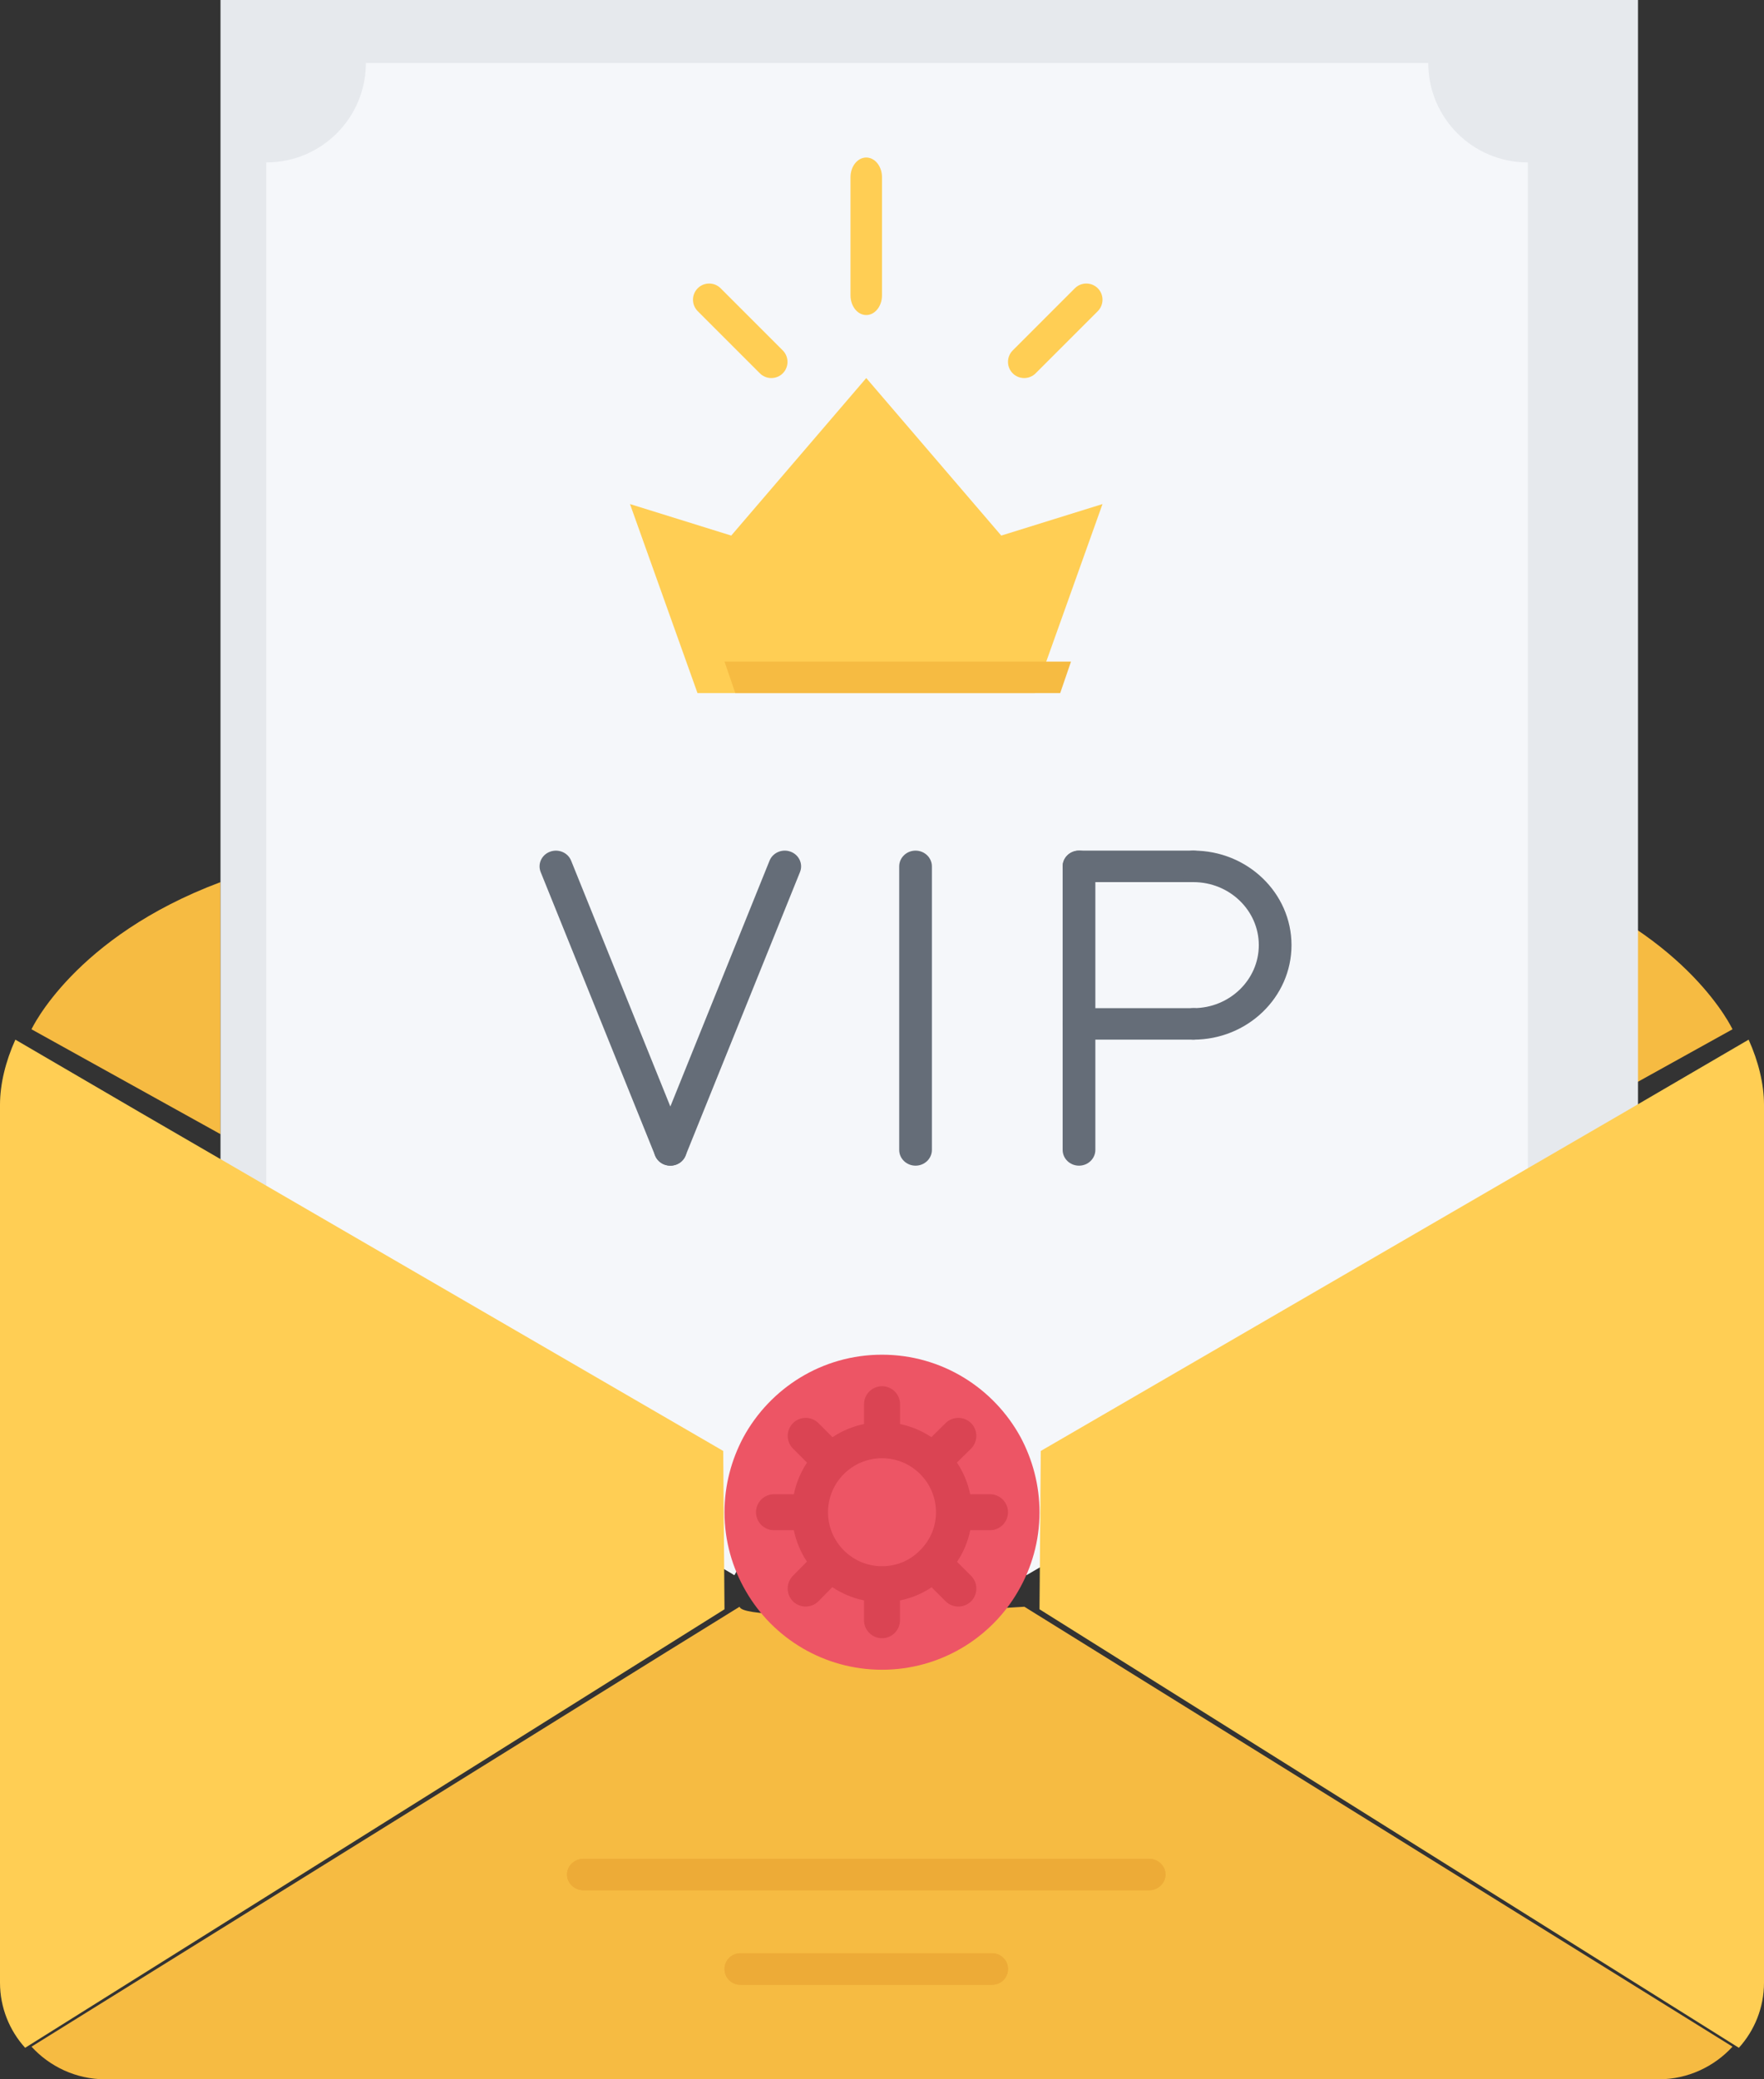 <?xml version="1.0" encoding="UTF-8"?>
<svg width="56px" height="66px" viewBox="0 0 56 66" version="1.1" xmlns="http://www.w3.org/2000/svg" xmlns:xlink="http://www.w3.org/1999/xlink">
    <rect x="0" y="0" width="56" height="66" fill="#333333" stroke="none"/>
    <!-- Generator: Sketch 56.3 (81716) - https://sketch.com -->
    <title>1614223</title>
    <desc>Created with Sketch.</desc>
    <g id="Page-1" stroke="none" stroke-width="1" fill="none" fill-rule="evenodd">
        <g id="payment" transform="translate(-94, -53)" fill-rule="nonzero">
            <g id="1614223" transform="translate(94, 53)">
                <path d="M7,28 C2.354,29.739 1,32.671 1,32.671 L7,36 L7,28 Z" id="Path" fill="#F6BB42"></path>
                <path d="M49,28 C53.645,29.74 55,32.671 55,32.671 L49,36 L49,28 Z" id="Path" fill="#F6BB42"></path>
                <polygon id="Path" fill="#F5F7FA" points="49 9 40 9 40 0"></polygon>
                <polygon id="Path" fill="#E6E9ED" points="7 0 52 0 52 47 7 47"></polygon>
                <path d="M48.503,39.595 L49,40.447 L32.62,49.979 L32.588,50 C31.691,48.358 29.953,47.243 27.951,47.243 C25.948,47.243 24.209,48.359 23.314,50 L23.104,49.874 L8,41.078 L8.453,40.301 L8.453,5.156 C10.203,5.156 11.615,3.747 11.615,2 L45.342,2 C45.342,3.747 46.755,5.156 48.504,5.156 L48.504,39.595 L48.503,39.595 Z" id="Path" fill="#F5F7FA"></path>
                <polygon id="Path" fill="#FFCE54" points="32.857 22 22.143 22 20 16 23.214 17 27.5 12 31.786 17 35 16"></polygon>
                <path d="M27.5,10 C27.224,10 27,9.72 27,9.375 L27,5.625 C27,5.28 27.224,5 27.5,5 C27.776,5 28,5.28 28,5.625 L28,9.375 C28,9.72 27.776,10 27.5,10 Z" id="Path" fill="#FFCE54"></path>
                <path d="M32.514,12 C32.382,12 32.251,11.95 32.15,11.85 C31.95,11.65 31.95,11.324 32.15,11.123 L34.123,9.15 C34.323,8.95 34.65,8.95 34.85,9.15 C35.05,9.35 35.05,9.676 34.85,9.877 L32.877,11.85 C32.777,11.95 32.645,12 32.514,12 L32.514,12 Z" id="Path" fill="#FFCE54"></path>
                <path d="M24.487,12 C24.356,12 24.224,11.95 24.123,11.85 L22.15,9.877 C21.95,9.676 21.95,9.35 22.15,9.15 C22.35,8.95 22.677,8.95 22.877,9.15 L24.85,11.123 C25.05,11.324 25.05,11.65 24.85,11.85 C24.75,11.95 24.619,12 24.487,12 Z" id="Path" fill="#FFCE54"></path>
                <path d="M1,64.964 L21.179,52.423 L23.479,51 C23.595,51.581 32.52,51 32.52,51 L55,64.964 C54.422,65.596 53.582,66 52.66,66 L3.34,66 C2.417,66 1.577,65.596 1,64.964 Z" id="Path" fill="#F6BB42"></path>
                <path d="M56,35.065 L56,62.935 C56,63.72 55.699,64.453 55.202,65 L33,51.081 L33.041,46.055 L51.532,35.323 L55.512,33 C55.824,33.692 56,34.414 56,35.065 Z" id="Path" fill="#FFCE54"></path>
                <path d="M0,35.065 L0,62.935 C0,63.72 0.301,64.453 0.798,65 L23,51.081 L22.959,46.055 L4.468,35.323 L0.488,33 C0.176,33.692 0,34.414 0,35.065 Z" id="Path" fill="#FFCE54"></path>
                <path d="M36.472,60 L18.528,60 C18.237,60 18,59.776 18,59.5 C18,59.224 18.237,59 18.528,59 L36.472,59 C36.763,59 37,59.224 37,59.5 C37,59.776 36.763,60 36.472,60 Z" id="Path" fill="#EDAB37"></path>
                <path d="M31.5,63 L23.5,63 C23.224,63 23,62.776 23,62.5 C23,62.224 23.224,62 23.5,62 L31.5,62 C31.776,62 32,62.224 32,62.5 C32,62.776 31.776,63 31.5,63 Z" id="Path" fill="#EDAB37"></path>
                <path d="M30,48 C30,46.9 29.1,46 28,46 C26.9,46 26,46.9 26,48 C26,49.1 26.9,50 28,50 C28.55,50 29.05,49.78 29.41,49.41 C29.779,49.05 30,48.55 30,48 Z M32.4,45.62 C32.779,46.33 33,47.14 33,48 C33,48.92 32.75,49.77 32.32,50.51 C31.46,52 29.84,53 28,53 C26.16,53 24.54,52 23.68,50.51 C23.25,49.77 23,48.92 23,48 C23,47.14 23.221,46.33 23.6,45.62 C24.451,44.059 26.1,43 28,43 C29.9,43 31.55,44.06 32.4,45.62 Z" id="Shape" fill="#ED5565"></path>
                <path d="M27.5,45 C28.875,45 30,46.125 30,47.5 C30,48.187 29.724,48.812 29.263,49.263 C28.812,49.725 28.187,50 27.5,50 C26.125,50 25,48.875 25,47.5 C25,46.125 26.125,45 27.5,45 Z" id="Path" fill="#ED5565"></path>
                <path d="M36.472,60 L18.528,60 C18.237,60 18,59.776 18,59.5 C18,59.224 18.237,59 18.528,59 L36.472,59 C36.763,59 37,59.224 37,59.5 C37,59.776 36.763,60 36.472,60 Z" id="Path" fill="#EDAB37"></path>
                <path d="M31.5,63 L23.5,63 C23.224,63 23,62.776 23,62.5 C23,62.224 23.224,62 23.5,62 L31.5,62 C31.776,62 32,62.224 32,62.5 C32,62.776 31.776,63 31.5,63 Z" id="Path" fill="#EDAB37"></path>
                <path d="M31.429,47.429 L30.799,47.429 C30.725,47.064 30.579,46.724 30.379,46.423 L30.825,45.984 C31.049,45.762 31.051,45.4 30.831,45.175 C30.608,44.951 30.247,44.95 30.022,45.169 L29.569,45.616 C29.271,45.42 28.935,45.275 28.573,45.201 L28.573,44.571 C28.573,44.256 28.316,44 28.001,44 C27.686,44 27.43,44.256 27.43,44.571 L27.43,45.201 C27.066,45.275 26.728,45.42 26.427,45.618 L25.982,45.172 C25.759,44.95 25.397,44.95 25.174,45.172 C24.951,45.396 24.951,45.758 25.174,45.98 L25.619,46.426 C25.421,46.727 25.276,47.065 25.202,47.429 L24.571,47.429 C24.256,47.429 24,47.685 24,48 C24,48.315 24.256,48.571 24.571,48.571 L25.201,48.571 C25.275,48.934 25.42,49.27 25.616,49.568 L25.169,50.021 C24.949,50.246 24.951,50.608 25.175,50.83 C25.287,50.939 25.432,50.994 25.577,50.994 C25.724,50.994 25.872,50.937 25.984,50.825 L26.423,50.379 C26.724,50.579 27.064,50.725 27.429,50.799 L27.429,51.429 C27.429,51.744 27.685,52 28,52 C28.315,52 28.571,51.744 28.571,51.429 L28.571,50.8 C28.932,50.728 29.273,50.585 29.575,50.383 L30.02,50.828 C30.132,50.939 30.278,50.994 30.424,50.994 C30.57,50.994 30.717,50.938 30.829,50.828 C31.051,50.604 31.051,50.242 30.829,50.02 L30.383,49.574 C30.586,49.27 30.729,48.931 30.801,48.571 L31.429,48.571 C31.744,48.571 32,48.315 32,48 C32,47.685 31.744,47.429 31.429,47.429 L31.429,47.429 Z M28,49.714 C27.055,49.714 26.286,48.945 26.286,48 C26.286,47.055 27.055,46.286 28,46.286 C28.945,46.286 29.714,47.055 29.714,48 C29.714,48.459 29.536,48.887 29.202,49.214 C28.887,49.536 28.46,49.714 28,49.714 L28,49.714 Z" id="Shape" fill="#DA4453"></path>
                <g id="Group" transform="translate(17, 27)" fill="#656D78">
                    <path d="M20.886,1 L17.254,1 C16.968,1 16.735,0.776 16.735,0.5 C16.735,0.224 16.968,0 17.254,0 L20.886,0 C21.173,0 21.405,0.224 21.405,0.5 C21.405,0.776 21.173,1 20.886,1 Z" id="Path"></path>
                    <path d="M4.281,10 C4.073,10 3.877,9.879 3.798,9.682 L0.165,0.682 C0.06,0.424 0.193,0.134 0.46,0.035 C0.728,-0.065 1.028,0.062 1.131,0.319 L4.764,9.319 C4.868,9.577 4.736,9.867 4.469,9.966 C4.408,9.989 4.344,10 4.281,10 L4.281,10 Z" id="Path"></path>
                    <path d="M4.281,10 C4.218,10 4.154,9.989 4.092,9.966 C3.826,9.866 3.693,9.576 3.798,9.319 L7.43,0.319 C7.534,0.062 7.836,-0.067 8.102,0.035 C8.368,0.135 8.501,0.425 8.396,0.682 L4.764,9.682 C4.685,9.879 4.489,10 4.281,10 L4.281,10 Z" id="Path"></path>
                    <path d="M12.065,10 C11.779,10 11.546,9.776 11.546,9.5 L11.546,0.5 C11.546,0.224 11.779,0 12.065,0 C12.351,0 12.584,0.224 12.584,0.5 L12.584,9.5 C12.584,9.776 12.351,10 12.065,10 Z" id="Path"></path>
                    <path d="M17.254,10 C16.968,10 16.735,9.776 16.735,9.5 L16.735,0.5 C16.735,0.224 16.968,0 17.254,0 C17.54,0 17.773,0.224 17.773,0.5 L17.773,9.5 C17.773,9.776 17.54,10 17.254,10 Z" id="Path"></path>
                    <path d="M20.886,6 C20.6,6 20.368,5.776 20.368,5.5 C20.368,5.224 20.6,5 20.886,5 C22.031,5 22.962,4.103 22.962,3 C22.962,1.897 22.031,1 20.886,1 C20.6,1 20.368,0.776 20.368,0.5 C20.368,0.224 20.6,0 20.886,0 C22.603,0 24,1.346 24,3 C24,4.654 22.603,6 20.886,6 Z" id="Path"></path>
                    <path d="M20.886,6 L17.254,6 C16.968,6 16.735,5.776 16.735,5.5 C16.735,5.224 16.968,5 17.254,5 L20.886,5 C21.173,5 21.405,5.224 21.405,5.5 C21.405,5.776 21.173,6 20.886,6 Z" id="Path"></path>
                </g>
                <polygon id="Path" fill="#F6BB42" points="23 21 23.343 22 33.657 22 34 21"></polygon>
            </g>
        </g>
    </g>
</svg>
